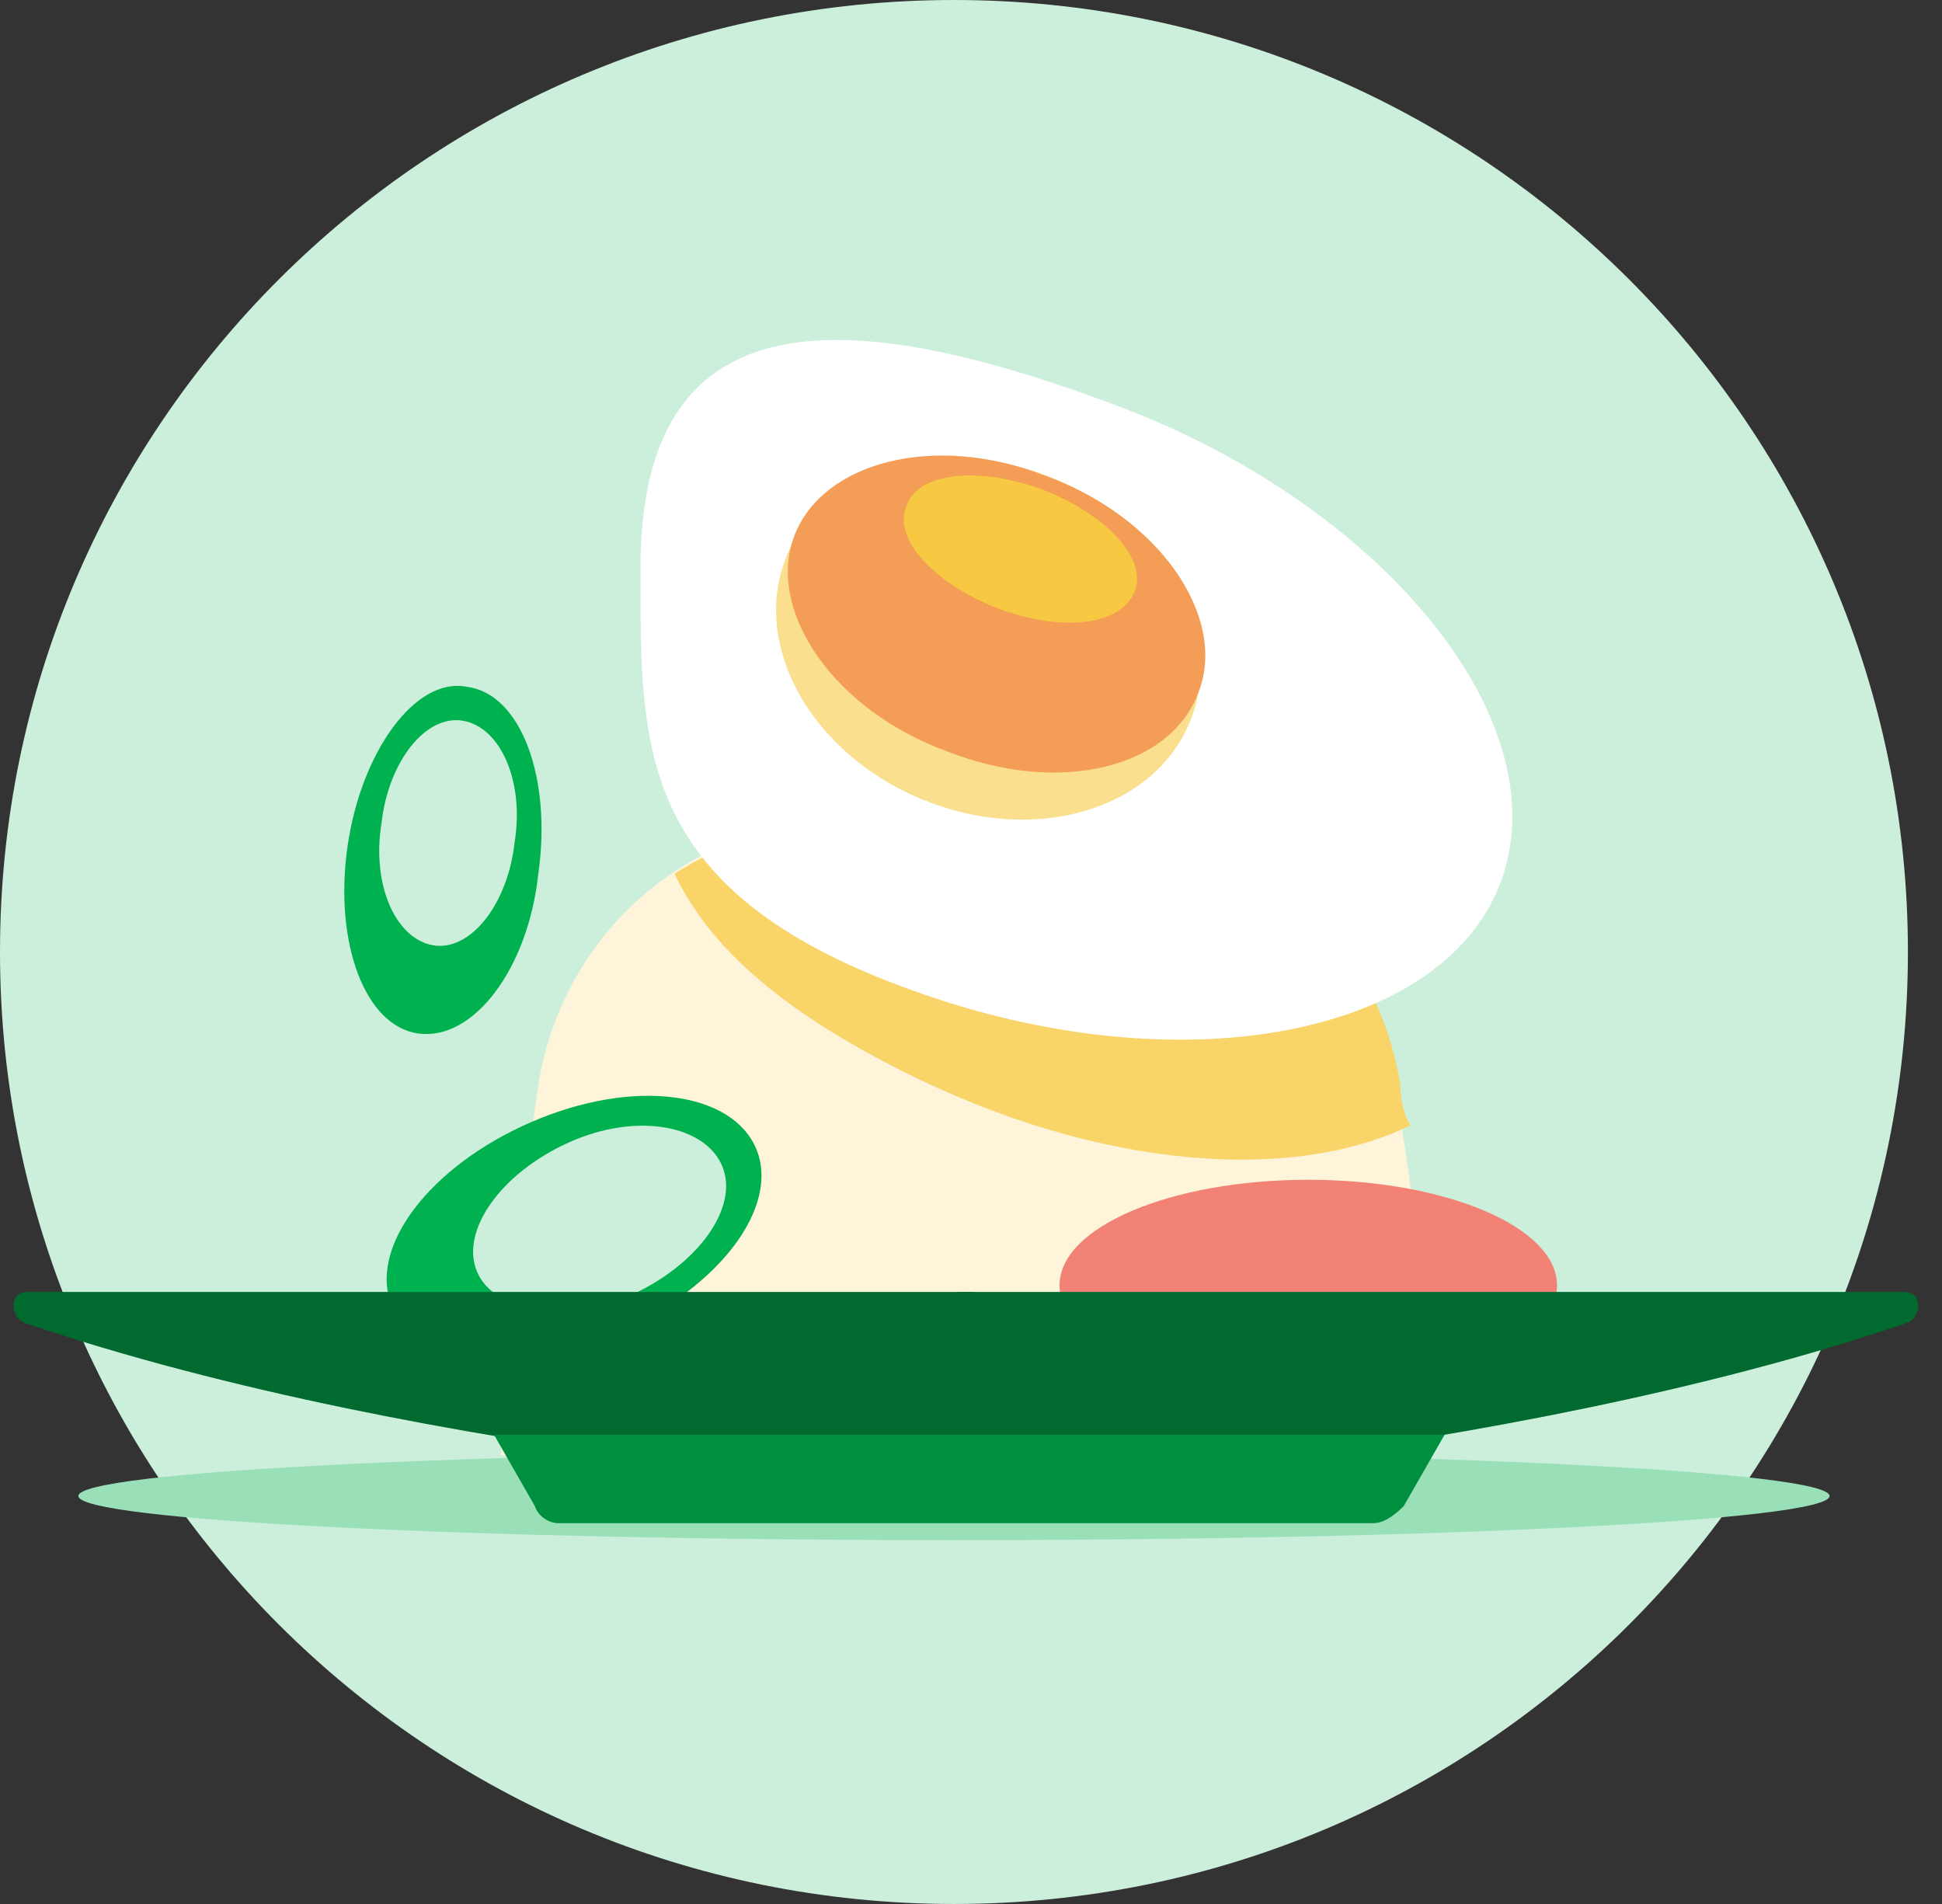 <svg width="51" height="50" viewBox="0 0 51 50" fill="none" xmlns="http://www.w3.org/2000/svg">
<rect x="0" y="0" width="51" height="50" fill="#333333" stroke="none"/>
<g clip-path="url(#clip0_20_1262)">
<path d="M25.053 50C38.889 50 50.105 38.807 50.105 25C50.105 11.193 38.889 0 25.053 0C11.216 0 0 11.193 0 25C0 38.807 11.216 50 25.053 50Z" fill="#CCEFDC"/>
<path d="M25.053 40.446C37.752 40.446 48.047 39.927 48.047 39.286C48.047 38.645 37.752 38.125 25.053 38.125C12.353 38.125 2.058 38.645 2.058 39.286C2.058 39.927 12.353 40.446 25.053 40.446Z" fill="#99E0B9"/>
<path fill-rule="evenodd" clip-rule="evenodd" d="M37.579 38.214H13.153C13.421 34.821 13.69 31.518 14.137 28.482C14.763 24.553 18.074 21.607 21.921 21.607H28.811C32.747 21.607 36.058 24.553 36.595 28.482C37.221 31.429 37.4 34.732 37.579 38.214Z" fill="#FDF4D9"/>
<path fill-rule="evenodd" clip-rule="evenodd" d="M36.774 28.482C36.147 24.553 32.837 21.607 28.989 21.607H22.1C20.489 21.607 18.968 22.143 17.716 22.947C18.521 24.643 20.131 26.25 23.174 27.857C28.363 30.625 33.731 31.161 37.042 29.553C36.863 29.286 36.774 28.839 36.774 28.482Z" fill="#F9D468"/>
<path fill-rule="evenodd" clip-rule="evenodd" d="M10.289 34.286C9.663 32.768 11.274 30.625 13.958 29.464C16.642 28.303 19.237 28.661 19.863 30.178C20.489 31.696 18.879 33.839 16.195 35C13.6 36.161 10.916 35.803 10.289 34.286Z" fill="#00B14F"/>
<path fill-rule="evenodd" clip-rule="evenodd" d="M12.526 33.393C12.079 32.321 13.153 30.803 14.942 30C16.732 29.196 18.521 29.553 18.968 30.625C19.416 31.696 18.342 33.214 16.553 34.018C14.853 34.732 12.974 34.464 12.526 33.393Z" fill="#CCEFDC"/>
<path d="M34.358 36.518C37.965 36.518 40.889 35.279 40.889 33.75C40.889 32.221 37.965 30.982 34.358 30.982C30.751 30.982 27.826 32.221 27.826 33.75C27.826 35.279 30.751 36.518 34.358 36.518Z" fill="#F18275"/>
<path fill-rule="evenodd" clip-rule="evenodd" d="M0.716 33.928H25.59V39.196C25.59 39.196 11.363 38.393 0.626 34.732C0.447 34.643 0.358 34.464 0.358 34.286C0.358 34.018 0.537 33.928 0.716 33.928Z" fill="#006A2F"/>
<path fill-rule="evenodd" clip-rule="evenodd" d="M50.016 33.928H25.142V39.196C25.142 39.196 39.368 38.393 50.105 34.732C50.284 34.643 50.374 34.464 50.374 34.286C50.374 34.018 50.195 33.928 50.016 33.928Z" fill="#006A2F"/>
<path fill-rule="evenodd" clip-rule="evenodd" d="M36.058 40H14.674C14.405 40 14.137 39.821 14.047 39.553L12.974 37.678H37.937L36.863 39.553C36.595 39.821 36.326 40 36.058 40Z" fill="#008E3F"/>
<path fill-rule="evenodd" clip-rule="evenodd" d="M39.458 23.036C38.026 27.232 30.958 28.571 23.89 25.982C16.732 23.393 16.821 19.643 16.821 15.089C16.732 7.768 22.1 7.946 29.258 10.625C36.237 13.214 40.889 18.839 39.458 23.036Z" fill="white"/>
<path d="M31.239 18.978C32.208 16.656 30.626 13.791 27.706 12.578C24.787 11.365 21.635 12.264 20.666 14.586C19.698 16.907 21.279 19.773 24.199 20.985C27.119 22.198 30.271 21.299 31.239 18.978Z" fill="#FADF8E"/>
<path fill-rule="evenodd" clip-rule="evenodd" d="M24.874 19.732C21.921 18.661 20.132 16.071 20.847 14.107C21.563 12.143 24.516 11.339 27.468 12.5C30.421 13.571 32.211 16.161 31.495 18.125C30.779 20.178 27.826 20.893 24.874 19.732Z" fill="#F39D56"/>
<path fill-rule="evenodd" clip-rule="evenodd" d="M26.216 15.982C24.605 15.357 23.442 14.196 23.8 13.303C24.068 12.411 25.679 12.232 27.379 12.857C28.989 13.482 30.153 14.643 29.795 15.536C29.437 16.428 27.916 16.607 26.216 15.982Z" fill="#F7C942"/>
<path fill-rule="evenodd" clip-rule="evenodd" d="M11.005 27.143C9.574 26.964 8.768 24.732 9.126 22.232C9.484 19.732 10.916 17.768 12.258 18.036C13.69 18.214 14.495 20.446 14.137 22.946C13.868 25.446 12.437 27.321 11.005 27.143Z" fill="#00B14F"/>
<path fill-rule="evenodd" clip-rule="evenodd" d="M11.363 24.822C10.379 24.643 9.753 23.214 10.021 21.607C10.2 20 11.184 18.75 12.168 18.929C13.153 19.107 13.779 20.536 13.511 22.143C13.332 23.75 12.347 25 11.363 24.822Z" fill="#CCEFDC"/>
</g>
<defs>
<clipPath id="clip0_20_1262">
<rect width="51" height="50" fill="white"/>
</clipPath>
</defs>
</svg>
